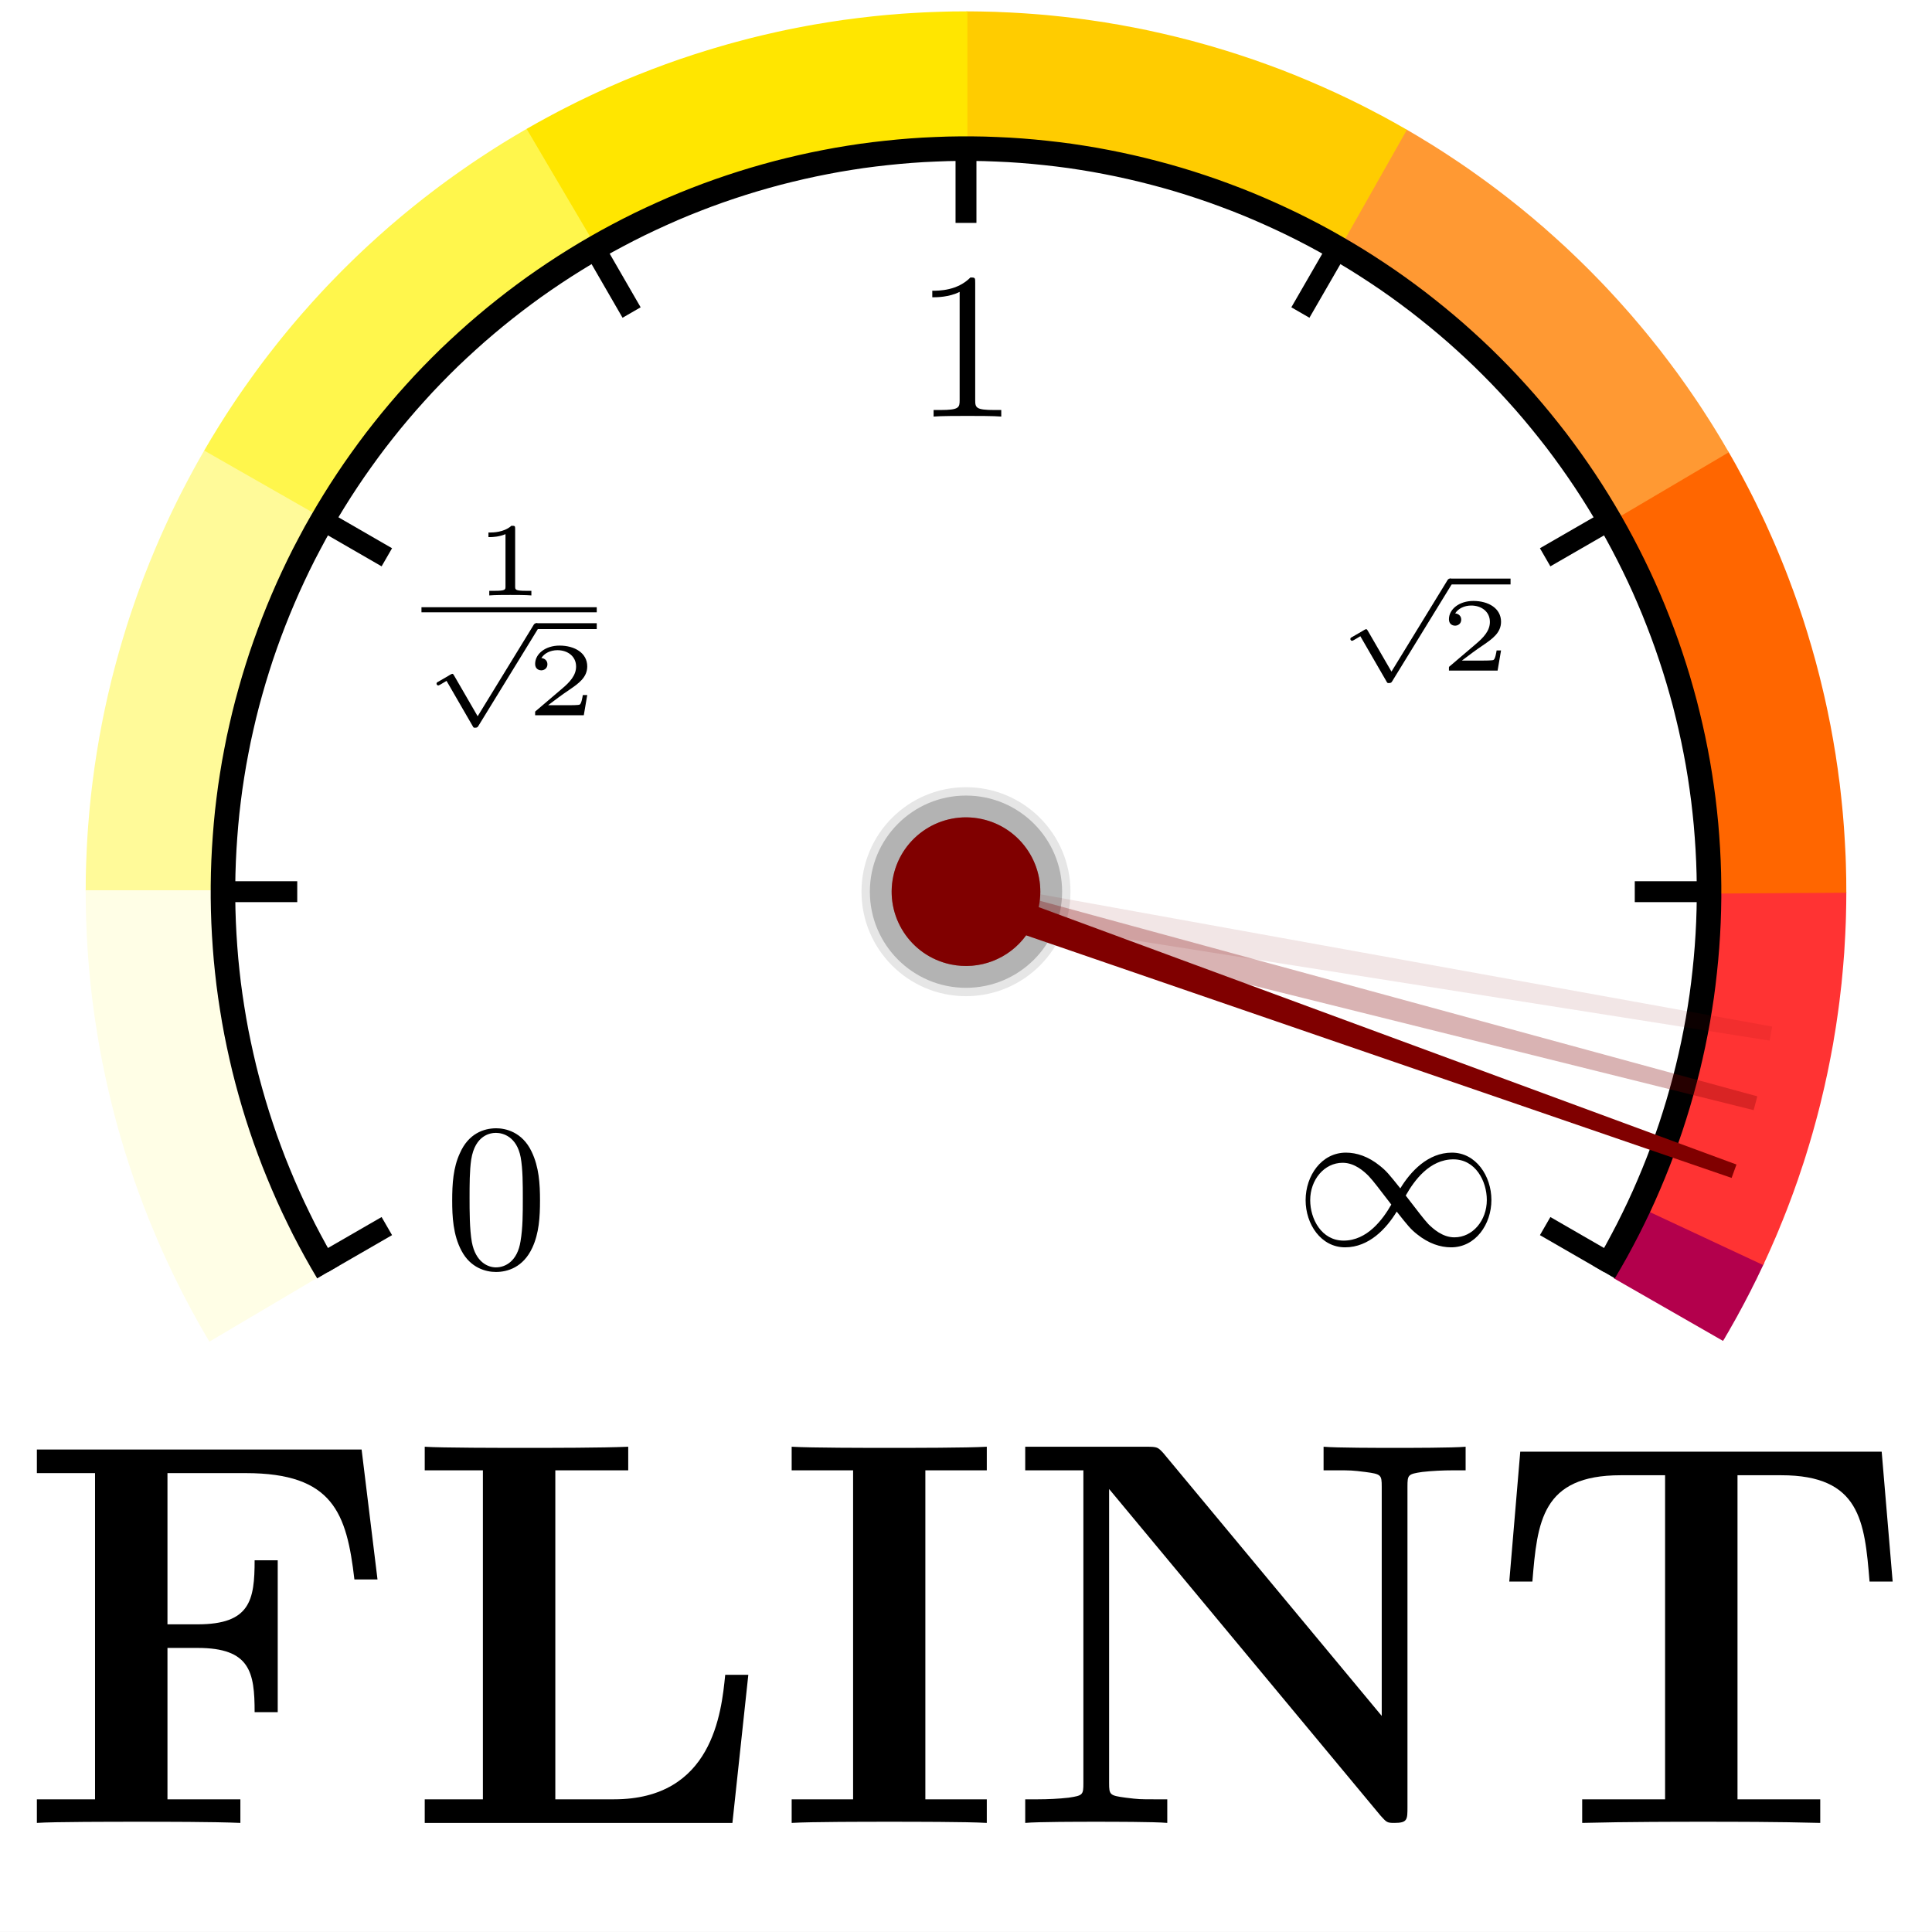 <?xml version="1.0" encoding="UTF-8"?>
<svg xmlns="http://www.w3.org/2000/svg" xmlns:xlink="http://www.w3.org/1999/xlink" width="184.252" height="184.251" viewBox="0 0 184.252 184.251">
<rect x="0" y="0" width="184.252" height="184.251" fill="#333333" stroke="none"/>
<defs>
<g>
<g id="glyph-0-0">
<path d="M 9.156 -6.375 C 9.156 -7.969 9.062 -9.562 8.359 -11.031 C 7.453 -12.953 5.812 -13.266 4.984 -13.266 C 3.781 -13.266 2.328 -12.75 1.516 -10.891 C 0.875 -9.516 0.781 -7.969 0.781 -6.375 C 0.781 -4.875 0.859 -3.094 1.672 -1.578 C 2.531 0.047 3.984 0.438 4.953 0.438 C 6.031 0.438 7.547 0.016 8.422 -1.875 C 9.062 -3.25 9.156 -4.797 9.156 -6.375 Z M 4.953 0 C 4.188 0 3.016 -0.5 2.656 -2.406 C 2.438 -3.609 2.438 -5.438 2.438 -6.609 C 2.438 -7.891 2.438 -9.203 2.594 -10.281 C 2.969 -12.656 4.469 -12.828 4.953 -12.828 C 5.625 -12.828 6.938 -12.469 7.312 -10.5 C 7.516 -9.391 7.516 -7.875 7.516 -6.609 C 7.516 -5.125 7.516 -3.766 7.297 -2.484 C 7 -0.594 5.859 0 4.953 0 Z M 4.953 0 "/>
</g>
<g id="glyph-0-1">
<path d="M 5.859 -12.75 C 5.859 -13.234 5.859 -13.266 5.406 -13.266 C 4.156 -12 2.406 -12 1.766 -12 L 1.766 -11.375 C 2.172 -11.375 3.344 -11.375 4.375 -11.891 L 4.375 -1.578 C 4.375 -0.859 4.328 -0.625 2.531 -0.625 L 1.891 -0.625 L 1.891 0 C 2.594 -0.062 4.328 -0.062 5.125 -0.062 C 5.922 -0.062 7.656 -0.062 8.344 0 L 8.344 -0.625 L 7.703 -0.625 C 5.922 -0.625 5.859 -0.844 5.859 -1.578 Z M 5.859 -12.75 "/>
</g>
<g id="glyph-1-0">
<path d="M 10.125 -5.406 C 9.047 -6.75 8.812 -7.047 8.188 -7.547 C 7.078 -8.453 5.953 -8.812 4.938 -8.812 C 2.609 -8.812 1.094 -6.609 1.094 -4.281 C 1.094 -1.984 2.562 0.219 4.859 0.219 C 7.156 0.219 8.812 -1.594 9.781 -3.188 C 10.859 -1.828 11.094 -1.531 11.719 -1.031 C 12.828 -0.141 13.938 0.219 14.969 0.219 C 17.297 0.219 18.812 -1.969 18.812 -4.297 C 18.812 -6.594 17.328 -8.812 15.047 -8.812 C 12.75 -8.812 11.094 -7 10.125 -5.406 Z M 10.641 -4.719 C 11.453 -6.156 12.922 -8.172 15.188 -8.172 C 17.297 -8.172 18.375 -6.094 18.375 -4.297 C 18.375 -2.344 17.031 -0.734 15.281 -0.734 C 14.125 -0.734 13.234 -1.578 12.812 -1.984 C 12.312 -2.531 11.859 -3.141 10.641 -4.719 Z M 9.266 -3.859 C 8.453 -2.438 6.969 -0.422 4.719 -0.422 C 2.609 -0.422 1.531 -2.484 1.531 -4.281 C 1.531 -6.234 2.875 -7.844 4.625 -7.844 C 5.781 -7.844 6.672 -7.016 7.094 -6.594 C 7.594 -6.062 8.047 -5.438 9.266 -3.859 Z M 9.266 -3.859 "/>
</g>
<g id="glyph-2-0">
<path d="M 3.969 -6.344 C 3.969 -6.641 3.938 -6.641 3.609 -6.641 C 2.906 -6 1.797 -6 1.594 -6 L 1.422 -6 L 1.422 -5.562 L 1.594 -5.562 C 1.828 -5.562 2.469 -5.594 3.047 -5.844 L 3.047 -0.859 C 3.047 -0.547 3.047 -0.438 2 -0.438 L 1.5 -0.438 L 1.5 0 C 2.047 -0.047 2.938 -0.047 3.516 -0.047 C 4.094 -0.047 4.969 -0.047 5.516 0 L 5.516 -0.438 L 5.031 -0.438 C 3.969 -0.438 3.969 -0.547 3.969 -0.859 Z M 3.969 -6.344 "/>
</g>
<g id="glyph-2-1">
<path d="M 5.875 -1.922 L 5.453 -1.922 C 5.422 -1.734 5.328 -1.109 5.156 -1.016 C 5.078 -0.953 4.25 -0.953 4.094 -0.953 L 2.141 -0.953 C 2.797 -1.453 3.531 -2 4.141 -2.406 C 5.031 -3.016 5.875 -3.594 5.875 -4.656 C 5.875 -5.938 4.672 -6.641 3.234 -6.641 C 1.891 -6.641 0.906 -5.859 0.906 -4.891 C 0.906 -4.359 1.344 -4.281 1.484 -4.281 C 1.75 -4.281 2.078 -4.453 2.078 -4.859 C 2.078 -5.219 1.812 -5.422 1.5 -5.453 C 1.781 -5.906 2.359 -6.203 3.031 -6.203 C 4 -6.203 4.812 -5.625 4.812 -4.641 C 4.812 -3.812 4.234 -3.172 3.453 -2.516 L 1.031 -0.453 C 0.922 -0.375 0.922 -0.375 0.906 -0.297 L 0.906 0 L 5.547 0 Z M 5.875 -1.922 "/>
</g>
<g id="glyph-3-0">
<path d="M 5.359 8.312 L 3.125 4.453 C 3.047 4.312 3.016 4.266 2.938 4.266 C 2.875 4.266 2.672 4.391 2.547 4.469 L 1.578 5.031 C 1.5 5.062 1.438 5.109 1.438 5.203 C 1.438 5.297 1.516 5.375 1.609 5.375 C 1.656 5.375 1.875 5.25 2 5.172 L 2.391 4.938 L 4.875 9.234 C 4.969 9.406 4.969 9.406 5.125 9.406 C 5.328 9.406 5.375 9.328 5.438 9.219 L 11.125 -0.047 C 11.219 -0.203 11.219 -0.219 11.219 -0.281 C 11.219 -0.422 11.094 -0.562 10.953 -0.562 C 10.781 -0.562 10.719 -0.438 10.672 -0.359 Z M 5.359 8.312 "/>
</g>
<g id="glyph-4-0">
<path d="M 32.953 -35.609 L 1.984 -35.609 L 1.984 -33.359 L 7.531 -33.359 L 7.531 -2.25 L 1.984 -2.25 L 1.984 0 C 3.5 -0.109 9.469 -0.109 11.406 -0.109 C 14.172 -0.109 18.828 -0.109 21.391 0 L 21.391 -2.25 L 14.438 -2.25 L 14.438 -16.688 L 17.312 -16.688 C 22.328 -16.688 22.75 -14.375 22.75 -10.562 L 24.953 -10.562 L 24.953 -25.047 L 22.75 -25.047 C 22.75 -21.234 22.328 -18.938 17.312 -18.938 L 14.438 -18.938 L 14.438 -33.359 L 21.906 -33.359 C 30.234 -33.359 31.531 -29.547 32.266 -23.219 L 34.469 -23.219 Z M 32.953 -35.609 "/>
</g>
<g id="glyph-4-1">
<path d="M 32.844 -14.125 L 30.641 -14.125 C 30.281 -10.516 29.438 -2.25 20.031 -2.25 L 14.438 -2.25 L 14.438 -33.625 L 21.391 -33.625 L 21.391 -35.875 C 18.828 -35.766 14.172 -35.766 11.406 -35.766 C 9.469 -35.766 3.5 -35.766 1.984 -35.875 L 1.984 -33.625 L 7.531 -33.625 L 7.531 -2.25 L 1.984 -2.25 L 1.984 0 L 31.328 0 Z M 32.844 -14.125 "/>
</g>
<g id="glyph-4-2">
<path d="M 14.375 -33.625 L 20.234 -33.625 L 20.234 -35.875 C 18.359 -35.766 13.125 -35.766 10.938 -35.766 C 8.734 -35.766 3.5 -35.766 1.625 -35.875 L 1.625 -33.625 L 7.484 -33.625 L 7.484 -2.25 L 1.625 -2.25 L 1.625 0 C 3.5 -0.109 8.734 -0.109 10.938 -0.109 C 13.125 -0.109 18.359 -0.109 20.234 0 L 20.234 -2.25 L 14.375 -2.25 Z M 14.375 -33.625 "/>
</g>
<g id="glyph-4-3">
<path d="M 15.172 -35.25 C 14.641 -35.828 14.594 -35.875 13.547 -35.875 L 1.984 -35.875 L 1.984 -33.625 L 7.531 -33.625 L 7.531 -3.812 C 7.531 -2.672 7.484 -2.609 6.125 -2.406 C 5.172 -2.297 4.125 -2.25 3.188 -2.25 L 1.984 -2.25 L 1.984 0 C 3.188 -0.109 7.266 -0.109 8.734 -0.109 C 10.203 -0.109 14.328 -0.109 15.531 0 L 15.531 -2.25 L 14.328 -2.25 C 12.922 -2.25 12.812 -2.25 11.562 -2.406 C 10.047 -2.609 9.984 -2.672 9.984 -3.812 L 9.984 -31.844 L 35.875 -0.688 C 36.453 -0.047 36.5 0 37.188 0 C 38.438 0 38.438 -0.312 38.438 -1.516 L 38.438 -32.062 C 38.438 -33.203 38.484 -33.266 39.844 -33.469 C 40.797 -33.578 41.844 -33.625 42.781 -33.625 L 43.984 -33.625 L 43.984 -35.875 C 42.781 -35.766 38.703 -35.766 37.234 -35.766 C 35.766 -35.766 31.641 -35.766 30.438 -35.875 L 30.438 -33.625 L 31.641 -33.625 C 33.047 -33.625 33.156 -33.625 34.406 -33.469 C 35.922 -33.266 35.984 -33.203 35.984 -32.062 L 35.984 -10.203 Z M 15.172 -35.25 "/>
</g>
<g id="glyph-4-4">
<path d="M 37.656 -35.406 L 3.188 -35.406 L 2.141 -23.016 L 4.344 -23.016 C 4.812 -28.719 5.234 -33.156 12.766 -33.156 L 17 -33.156 L 17 -2.25 L 9.094 -2.25 L 9.094 0 C 13.281 -0.109 18.672 -0.109 20.453 -0.109 C 23.641 -0.109 27.609 -0.109 31.797 0 L 31.797 -2.25 L 23.906 -2.25 L 23.906 -33.156 L 28.078 -33.156 C 35.609 -33.156 36.031 -28.766 36.5 -23.016 L 38.703 -23.016 Z M 37.656 -35.406 "/>
</g>
</g>
<clipPath id="clip-0">
<path clip-rule="nonzero" d="M 0 0 L 184.254 0 L 184.254 184.25 L 0 184.25 Z M 0 0 "/>
</clipPath>
<clipPath id="clip-1">
<path clip-rule="nonzero" d="M 0 0 L 184.254 0 L 184.254 155 L 0 155 Z M 0 0 "/>
</clipPath>
</defs>
<g clip-path="url(#clip-0)">
<rect x="-18.425" y="-18.425" width="221.102" height="221.101" fill="rgb(100%, 100%, 100%)" fill-opacity="1"/>
<path fill="none" stroke-width="12.005" stroke-linecap="butt" stroke-linejoin="miter" stroke="rgb(70%, 0%, 29.999%)" stroke-opacity="1" stroke-miterlimit="10" d="M 66.991 -39.856 L 67.054 -39.746 L 67.116 -39.641 L 67.183 -39.535 L 67.241 -39.426 L 67.304 -39.32 L 67.37 -39.211 L 67.495 -39 L 67.558 -38.891 L 67.616 -38.785 L 67.741 -38.566 L 67.8 -38.461 L 67.925 -38.242 L 67.983 -38.137 L 68.108 -37.918 L 68.226 -37.699 L 68.288 -37.594 L 68.522 -37.156 L 68.585 -37.047 L 68.936 -36.391 L 68.991 -36.281 L 69.05 -36.168 L 69.108 -36.059 L 69.163 -35.949 L 69.28 -35.731 L 69.335 -35.617 L 69.452 -35.398 L 69.507 -35.289 L 69.561 -35.176 L 69.616 -35.066 L 69.671 -34.953 L 69.726 -34.844 L 69.784 -34.734 L 69.894 -34.508 L 69.948 -34.398 L 70.007 -34.289 L 70.061 -34.176 L 70.112 -34.063 L 70.167 -33.953 L 70.276 -33.727 L 70.327 -33.617 L 70.382 -33.504 L 70.433 -33.391 L 70.487 -33.281 L 70.597 -33.055 L 70.647 -32.941 " transform="matrix(1, 0, 0, -1, 92.126, 85.039)"/>
<path fill="none" stroke-width="12.005" stroke-linecap="butt" stroke-linejoin="miter" stroke="rgb(100%, 20%, 20%)" stroke-opacity="1" stroke-miterlimit="10" d="M 70.589 -33.066 L 70.819 -32.574 L 71.042 -32.082 L 71.265 -31.586 L 71.479 -31.09 L 71.698 -30.594 L 71.909 -30.094 L 72.112 -29.59 L 72.319 -29.09 L 72.718 -28.082 L 73.101 -27.066 L 73.288 -26.559 L 73.468 -26.047 L 73.651 -25.539 L 73.995 -24.508 L 74.167 -23.996 L 74.331 -23.481 L 74.651 -22.441 L 74.956 -21.402 L 75.245 -20.356 L 75.386 -19.832 L 75.522 -19.309 L 75.655 -18.781 L 75.78 -18.254 L 75.905 -17.731 L 76.03 -17.199 L 76.144 -16.672 L 76.261 -16.145 L 76.37 -15.613 L 76.476 -15.082 L 76.581 -14.547 L 76.679 -14.016 L 76.78 -13.481 L 76.866 -12.949 L 76.956 -12.414 L 77.042 -11.879 L 77.12 -11.34 L 77.198 -10.805 L 77.272 -10.266 L 77.343 -9.731 L 77.53 -8.113 L 77.632 -7.035 L 77.679 -6.496 L 77.722 -5.953 L 77.765 -5.414 L 77.796 -4.875 L 77.827 -4.332 L 77.858 -3.793 L 77.905 -2.707 L 77.921 -2.168 L 77.944 -1.082 L 77.948 -0.543 L 77.952 -0 " transform="matrix(1, 0, 0, -1, 92.126, 85.039)"/>
<path fill="none" stroke-width="12.005" stroke-linecap="butt" stroke-linejoin="miter" stroke="rgb(100%, 39.999%, 0%)" stroke-opacity="1" stroke-miterlimit="10" d="M 77.952 -0.137 L 77.948 0.516 L 77.944 1.164 L 77.913 2.461 L 77.89 3.109 L 77.858 3.762 L 77.823 4.41 L 77.784 5.059 L 77.741 5.707 L 77.69 6.355 L 77.636 7.004 L 77.573 7.652 L 77.507 8.297 L 77.436 8.941 L 77.362 9.59 L 77.272 10.234 L 77.19 10.879 L 77.093 11.519 L 76.999 12.164 L 76.89 12.805 L 76.784 13.445 L 76.667 14.086 L 76.55 14.723 L 76.421 15.359 L 76.292 16 L 76.155 16.633 L 76.015 17.266 L 75.866 17.902 L 75.714 18.531 L 75.558 19.164 L 75.229 20.422 L 74.878 21.672 L 74.69 22.297 L 74.507 22.918 L 74.116 24.16 L 73.909 24.777 L 73.702 25.391 L 73.265 26.617 L 72.811 27.836 L 72.577 28.441 L 72.335 29.047 L 72.093 29.644 L 71.843 30.246 L 71.589 30.844 L 71.327 31.441 L 71.061 32.035 L 70.796 32.625 L 70.519 33.215 L 69.956 34.387 L 69.667 34.969 L 69.374 35.547 L 69.073 36.125 L 68.769 36.699 L 68.46 37.273 L 68.151 37.844 L 67.831 38.41 L 67.507 38.973 " transform="matrix(1, 0, 0, -1, 92.126, 85.039)"/>
<path fill="none" stroke-width="12.005" stroke-linecap="butt" stroke-linejoin="miter" stroke="rgb(100%, 59.999%, 20%)" stroke-opacity="1" stroke-miterlimit="10" d="M 67.577 38.855 L 67.245 39.418 L 66.917 39.98 L 66.581 40.535 L 66.241 41.09 L 65.897 41.641 L 65.194 42.734 L 64.835 43.277 L 64.472 43.812 L 64.104 44.348 L 63.733 44.883 L 63.354 45.414 L 62.976 45.941 L 62.589 46.461 L 62.198 46.984 L 61.409 48.016 L 60.597 49.031 L 60.187 49.535 L 59.772 50.035 L 58.929 51.027 L 58.499 51.516 L 58.069 52 L 57.632 52.484 L 57.194 52.961 L 56.753 53.437 L 56.304 53.91 L 55.397 54.84 L 54.937 55.301 L 54.472 55.758 L 54.007 56.207 L 53.538 56.656 L 53.065 57.102 L 52.104 57.977 L 51.616 58.41 L 51.132 58.84 L 50.636 59.262 L 50.144 59.684 L 49.64 60.098 L 49.14 60.512 L 48.632 60.918 L 48.12 61.324 L 47.608 61.723 L 47.093 62.117 L 46.573 62.508 L 46.05 62.894 L 44.995 63.652 L 44.464 64.027 L 43.929 64.394 L 43.39 64.758 L 42.847 65.117 L 42.304 65.473 L 41.757 65.824 L 41.206 66.172 L 40.651 66.508 L 40.097 66.848 L 39.538 67.18 L 38.976 67.508 " transform="matrix(1, 0, 0, -1, 92.126, 85.039)"/>
<path fill="none" stroke-width="12.005" stroke-linecap="butt" stroke-linejoin="miter" stroke="rgb(100%, 79.999%, 0%)" stroke-opacity="1" stroke-miterlimit="10" d="M 39.093 67.441 L 38.526 67.762 L 37.964 68.082 L 36.823 68.707 L 36.245 69.008 L 35.671 69.309 L 35.093 69.605 L 34.511 69.894 L 33.925 70.18 L 33.339 70.461 L 32.749 70.738 L 32.159 71.004 L 31.565 71.273 L 30.968 71.531 L 30.374 71.789 L 29.171 72.289 L 28.565 72.527 L 27.964 72.766 L 26.745 73.219 L 26.136 73.437 L 25.522 73.656 L 24.288 74.07 L 23.671 74.269 L 23.05 74.465 L 22.429 74.652 L 21.804 74.84 L 20.554 75.191 L 19.925 75.363 L 18.667 75.684 L 18.034 75.836 L 17.401 75.984 L 16.765 76.125 L 16.132 76.266 L 14.858 76.523 L 14.218 76.641 L 13.581 76.762 L 12.94 76.867 L 12.3 76.977 L 11.655 77.074 L 11.011 77.168 L 10.37 77.258 L 9.726 77.344 L 9.077 77.422 L 8.433 77.492 L 7.784 77.559 L 7.14 77.625 L 6.491 77.68 L 5.843 77.73 L 5.194 77.777 L 4.546 77.816 L 3.897 77.852 L 3.249 77.879 L 2.601 77.91 L 1.948 77.926 L 1.3 77.941 L 0.651 77.949 L -0.001 77.953 " transform="matrix(1, 0, 0, -1, 92.126, 85.039)"/>
<path fill="none" stroke-width="12.005" stroke-linecap="butt" stroke-linejoin="miter" stroke="rgb(100%, 89.999%, 0%)" stroke-opacity="1" stroke-miterlimit="10" d="M 0.136 77.949 L -0.513 77.949 L -1.161 77.945 L -1.813 77.93 L -2.462 77.91 L -3.11 77.887 L -3.763 77.859 L -4.411 77.824 L -5.06 77.785 L -5.708 77.742 L -6.356 77.687 L -7.001 77.637 L -7.649 77.574 L -8.298 77.508 L -9.587 77.359 L -10.231 77.273 L -10.876 77.191 L -11.521 77.094 L -12.161 76.996 L -13.442 76.785 L -14.087 76.668 L -14.724 76.547 L -15.36 76.422 L -15.997 76.293 L -16.634 76.156 L -17.267 76.012 L -17.903 75.867 L -18.532 75.715 L -19.165 75.559 L -19.794 75.394 L -20.423 75.227 L -21.048 75.055 L -21.673 74.875 L -22.298 74.691 L -22.919 74.504 L -24.161 74.113 L -24.774 73.906 L -25.392 73.703 L -26.618 73.266 L -27.837 72.812 L -28.439 72.574 L -29.048 72.336 L -29.646 72.09 L -30.247 71.844 L -31.442 71.328 L -32.036 71.062 L -32.626 70.793 L -33.216 70.519 L -34.388 69.957 L -34.97 69.664 L -35.548 69.371 L -36.126 69.074 L -36.7 68.769 L -37.271 68.461 L -37.845 68.148 L -38.411 67.828 L -38.974 67.508 " transform="matrix(1, 0, 0, -1, 92.126, 85.039)"/>
<path fill="none" stroke-width="12.005" stroke-linecap="butt" stroke-linejoin="miter" stroke="rgb(100%, 96.429%, 30%)" stroke-opacity="1" stroke-miterlimit="10" d="M -38.856 67.578 L -39.419 67.246 L -39.978 66.918 L -40.536 66.582 L -41.091 66.242 L -41.638 65.898 L -42.188 65.547 L -43.274 64.836 L -43.813 64.473 L -44.884 63.73 L -45.411 63.355 L -45.942 62.973 L -46.462 62.59 L -46.985 62.199 L -47.501 61.805 L -48.017 61.406 L -48.524 61.004 L -49.032 60.598 L -49.536 60.187 L -50.036 59.773 L -51.028 58.93 L -51.517 58.5 L -52.001 58.07 L -52.962 57.195 L -53.438 56.75 L -53.907 56.305 L -54.376 55.852 L -54.841 55.394 L -55.302 54.937 L -56.208 54.008 L -56.657 53.539 L -57.103 53.062 L -57.54 52.586 L -57.978 52.105 L -58.407 51.617 L -58.841 51.129 L -59.263 50.637 L -59.685 50.141 L -60.099 49.641 L -60.513 49.137 L -60.919 48.633 L -61.321 48.121 L -61.724 47.605 L -62.118 47.094 L -62.509 46.574 L -62.892 46.051 L -63.274 45.523 L -63.649 44.996 L -64.028 44.461 L -64.396 43.926 L -64.759 43.391 L -65.118 42.848 L -65.474 42.305 L -65.825 41.754 L -66.169 41.207 L -66.849 40.098 L -67.177 39.539 L -67.509 38.977 " transform="matrix(1, 0, 0, -1, 92.126, 85.039)"/>
<path fill="none" stroke-width="12.005" stroke-linecap="butt" stroke-linejoin="miter" stroke="rgb(100%, 97.96%, 60.001%)" stroke-opacity="1" stroke-miterlimit="10" d="M -67.439 39.094 L -67.763 38.527 L -68.083 37.961 L -68.396 37.394 L -68.704 36.82 L -69.009 36.246 L -69.31 35.668 L -69.606 35.094 L -69.896 34.512 L -70.181 33.926 L -70.462 33.34 L -70.735 32.75 L -71.005 32.16 L -71.274 31.566 L -71.79 30.371 L -72.036 29.773 L -72.286 29.172 L -72.524 28.566 L -72.763 27.965 L -72.993 27.355 L -73.22 26.746 L -73.439 26.133 L -73.653 25.519 L -73.864 24.906 L -74.071 24.289 L -74.271 23.672 L -74.462 23.051 L -74.653 22.426 L -74.837 21.805 L -75.017 21.18 L -75.189 20.555 L -75.36 19.926 L -75.524 19.297 L -75.685 18.668 L -75.833 18.035 L -75.985 17.402 L -76.126 16.766 L -76.263 16.133 L -76.396 15.496 L -76.521 14.859 L -76.642 14.219 L -76.759 13.578 L -76.868 12.937 L -76.974 12.301 L -77.169 11.012 L -77.341 9.723 L -77.419 9.078 L -77.493 8.434 L -77.56 7.785 L -77.622 7.141 L -77.731 5.844 L -77.778 5.195 L -77.817 4.547 L -77.853 3.898 L -77.88 3.25 L -77.907 2.598 L -77.927 1.949 L -77.942 1.301 L -77.946 0.648 L -77.95 -0 " transform="matrix(1, 0, 0, -1, 92.126, 85.039)"/>
<path fill="none" stroke-width="12.005" stroke-linecap="butt" stroke-linejoin="miter" stroke="rgb(100%, 99.489%, 90.001%)" stroke-opacity="1" stroke-miterlimit="10" d="M -77.95 0.137 L -77.95 -0.527 L -77.942 -1.195 L -77.927 -1.859 L -77.911 -2.527 L -77.884 -3.191 L -77.856 -3.859 L -77.778 -5.188 L -77.731 -5.852 L -77.677 -6.516 L -77.618 -7.18 L -77.556 -7.844 L -77.485 -8.504 L -77.411 -9.168 L -77.329 -9.828 L -77.243 -10.488 L -77.149 -11.149 L -77.048 -11.809 L -76.946 -12.465 L -76.837 -13.125 L -76.724 -13.781 L -76.603 -14.434 L -76.478 -15.09 L -76.345 -15.742 L -76.208 -16.395 L -76.064 -17.047 L -75.915 -17.695 L -75.763 -18.34 L -75.603 -18.988 L -75.439 -19.633 L -75.267 -20.281 L -75.091 -20.922 L -74.911 -21.563 L -74.72 -22.199 L -74.532 -22.84 L -74.329 -23.477 L -74.13 -24.109 L -73.708 -25.375 L -73.263 -26.633 L -73.028 -27.254 L -72.798 -27.879 L -72.552 -28.5 L -72.31 -29.117 L -72.056 -29.734 L -71.798 -30.348 L -71.536 -30.961 L -71.271 -31.574 L -70.997 -32.18 L -70.72 -32.785 L -70.149 -33.988 L -69.856 -34.586 L -69.56 -35.184 L -69.255 -35.777 L -68.946 -36.367 L -68.634 -36.953 L -67.993 -38.125 L -67.329 -39.281 L -66.989 -39.856 " transform="matrix(1, 0, 0, -1, 92.126, 85.039)"/>
</g>
<g clip-path="url(#clip-1)">
<path fill="none" stroke-width="2.341" stroke-linecap="butt" stroke-linejoin="miter" stroke="rgb(0%, 0%, 0%)" stroke-opacity="1" stroke-miterlimit="10" d="M 60.87 -36.285 L 61.46 -35.273 L 62.038 -34.254 L 62.593 -33.223 L 63.136 -32.184 L 63.659 -31.133 L 64.167 -30.078 L 64.655 -29.012 L 65.124 -27.938 L 65.577 -26.856 L 66.011 -25.77 L 66.429 -24.676 L 66.827 -23.574 L 67.21 -22.465 L 67.569 -21.352 L 67.913 -20.231 L 68.237 -19.106 L 68.546 -17.973 L 68.835 -16.836 L 69.104 -15.695 L 69.354 -14.551 L 69.585 -13.402 L 69.8 -12.25 L 69.991 -11.094 L 70.167 -9.938 L 70.319 -8.774 L 70.452 -7.609 L 70.569 -6.445 L 70.667 -5.277 L 70.745 -4.109 L 70.804 -2.938 L 70.843 -1.766 L 70.862 -0.598 L 70.862 0.574 L 70.843 1.746 L 70.804 2.918 L 70.745 4.09 L 70.667 5.258 L 70.573 6.426 L 70.456 7.594 L 70.323 8.754 L 70.167 9.918 L 69.995 11.078 L 69.804 12.23 L 69.589 13.387 L 69.358 14.535 L 69.108 15.676 L 68.839 16.816 L 68.554 17.953 L 68.245 19.086 L 67.921 20.211 L 67.577 21.332 L 67.214 22.445 L 66.835 23.555 L 66.436 24.656 L 66.019 25.75 L 65.585 26.84 L 65.132 27.922 L 64.663 28.996 L 64.175 30.059 L 63.667 31.117 L 63.144 32.164 L 62.604 33.203 L 62.046 34.234 L 61.472 35.258 L 60.878 36.269 L 60.272 37.269 L 59.647 38.262 L 59.007 39.242 L 58.347 40.215 L 57.675 41.172 L 56.987 42.121 L 56.284 43.059 L 55.562 43.98 L 54.827 44.894 L 54.077 45.797 L 53.315 46.684 L 52.534 47.559 L 51.741 48.422 L 50.937 49.269 L 50.112 50.105 L 49.276 50.93 L 48.429 51.734 L 47.565 52.527 L 46.69 53.309 L 45.804 54.07 L 44.901 54.82 L 43.987 55.555 L 43.065 56.277 L 42.128 56.98 L 41.179 57.672 L 40.222 58.344 L 39.249 59 L 38.269 59.641 L 37.28 60.266 L 36.276 60.875 L 35.265 61.465 L 34.245 62.043 L 33.214 62.602 L 32.175 63.141 L 31.128 63.664 L 30.069 64.168 L 29.003 64.656 L 27.929 65.129 L 26.851 65.582 L 25.761 66.016 L 24.667 66.43 L 23.565 66.832 L 22.456 67.211 L 21.343 67.574 L 20.222 67.918 L 19.097 68.242 L 17.964 68.547 L 16.827 68.836 L 15.687 69.105 L 14.546 69.355 L 13.394 69.586 L 12.241 69.801 L 11.085 69.992 L 9.929 70.168 L 8.765 70.32 L 7.601 70.453 L 6.436 70.57 L 5.269 70.668 L 4.097 70.746 L 2.929 70.801 L 1.757 70.844 L 0.585 70.863 L -0.583 70.863 L -1.755 70.844 L -2.927 70.801 L -4.099 70.746 L -5.267 70.668 L -6.435 70.57 L -7.599 70.453 L -8.763 70.32 L -9.927 70.168 L -11.087 69.992 L -12.239 69.801 L -13.392 69.586 L -14.544 69.355 L -15.688 69.105 L -16.825 68.836 L -17.962 68.551 L -19.095 68.242 L -20.22 67.918 L -21.341 67.574 L -22.458 67.211 L -23.564 66.832 L -24.665 66.434 L -25.759 66.016 L -26.849 65.582 L -27.931 65.129 L -29.001 64.656 L -30.067 64.168 L -31.126 63.664 L -32.173 63.141 L -33.212 62.598 L -34.243 62.043 L -35.267 61.465 L -36.278 60.875 L -37.278 60.266 L -38.271 59.641 L -39.251 59 L -40.22 58.344 L -41.181 57.672 L -42.13 56.98 L -43.063 56.277 L -43.989 55.555 L -44.903 54.82 L -45.802 54.07 L -46.688 53.309 L -47.563 52.527 L -48.427 51.734 L -49.278 50.93 L -50.114 50.105 L -50.935 49.269 L -51.743 48.422 L -52.532 47.559 L -53.313 46.684 L -54.075 45.797 L -54.829 44.894 L -55.563 43.98 L -56.282 43.059 L -56.985 42.121 L -57.673 41.172 L -58.349 40.211 L -59.005 39.242 L -59.646 38.262 L -60.271 37.269 L -60.88 36.269 L -61.47 35.258 L -62.048 34.238 L -62.603 33.203 L -63.146 32.168 L -63.669 31.117 L -64.173 30.059 L -64.661 28.996 L -65.13 27.922 L -65.583 26.84 L -66.017 25.754 L -66.435 24.656 L -66.833 23.555 L -67.216 22.445 L -67.575 21.332 L -67.919 20.211 L -68.243 19.086 L -68.552 17.957 L -68.841 16.816 L -69.106 15.68 L -69.36 14.535 L -69.587 13.387 L -69.802 12.234 L -69.993 11.078 L -70.169 9.918 L -70.321 8.758 L -70.458 7.594 L -70.571 6.426 L -70.665 5.258 L -70.743 4.09 L -70.802 2.918 L -70.841 1.746 L -70.86 0.578 L -70.86 -0.594 L -70.841 -1.766 L -70.802 -2.938 L -70.743 -4.106 L -70.665 -5.277 L -70.571 -6.445 L -70.454 -7.609 L -70.321 -8.774 L -70.165 -9.934 L -69.989 -11.094 L -69.798 -12.25 L -69.587 -13.402 L -69.353 -14.551 L -69.103 -15.695 L -68.837 -16.836 L -68.548 -17.973 L -68.239 -19.106 L -67.915 -20.231 L -67.571 -21.352 L -67.208 -22.465 L -66.829 -23.574 L -66.427 -24.676 L -66.013 -25.77 L -65.575 -26.856 L -65.122 -27.938 L -64.653 -29.012 L -64.165 -30.078 L -63.657 -31.133 L -63.138 -32.184 L -62.595 -33.223 L -62.036 -34.254 L -61.462 -35.273 L -60.868 -36.285 " transform="matrix(1, 0, 0, -1, 92.126, 85.039)"/>
</g>
<path fill="none" stroke-width="1.993" stroke-linecap="butt" stroke-linejoin="miter" stroke="rgb(0%, 0%, 0%)" stroke-opacity="1" stroke-miterlimit="10" d="M 61.374 -35.434 L 55.233 -31.891 " transform="matrix(1, 0, 0, -1, 92.126, 85.039)"/>
<path fill="none" stroke-width="1.993" stroke-linecap="butt" stroke-linejoin="miter" stroke="rgb(0%, 0%, 0%)" stroke-opacity="1" stroke-miterlimit="10" d="M 70.866 -0 L 63.78 -0 " transform="matrix(1, 0, 0, -1, 92.126, 85.039)"/>
<path fill="none" stroke-width="1.993" stroke-linecap="butt" stroke-linejoin="miter" stroke="rgb(0%, 0%, 0%)" stroke-opacity="1" stroke-miterlimit="10" d="M 61.374 35.434 L 55.233 31.891 " transform="matrix(1, 0, 0, -1, 92.126, 85.039)"/>
<path fill="none" stroke-width="1.993" stroke-linecap="butt" stroke-linejoin="miter" stroke="rgb(0%, 0%, 0%)" stroke-opacity="1" stroke-miterlimit="10" d="M 35.433 61.371 L 31.89 55.234 " transform="matrix(1, 0, 0, -1, 92.126, 85.039)"/>
<path fill="none" stroke-width="1.993" stroke-linecap="butt" stroke-linejoin="miter" stroke="rgb(0%, 0%, 0%)" stroke-opacity="1" stroke-miterlimit="10" d="M -0.001 70.867 L -0.001 63.781 " transform="matrix(1, 0, 0, -1, 92.126, 85.039)"/>
<path fill="none" stroke-width="1.993" stroke-linecap="butt" stroke-linejoin="miter" stroke="rgb(0%, 0%, 0%)" stroke-opacity="1" stroke-miterlimit="10" d="M -35.435 61.371 L -31.892 55.234 " transform="matrix(1, 0, 0, -1, 92.126, 85.039)"/>
<path fill="none" stroke-width="1.993" stroke-linecap="butt" stroke-linejoin="miter" stroke="rgb(0%, 0%, 0%)" stroke-opacity="1" stroke-miterlimit="10" d="M -61.372 35.434 L -55.235 31.891 " transform="matrix(1, 0, 0, -1, 92.126, 85.039)"/>
<path fill="none" stroke-width="1.993" stroke-linecap="butt" stroke-linejoin="miter" stroke="rgb(0%, 0%, 0%)" stroke-opacity="1" stroke-miterlimit="10" d="M -70.868 -0 L -63.778 -0 " transform="matrix(1, 0, 0, -1, 92.126, 85.039)"/>
<path fill="none" stroke-width="1.993" stroke-linecap="butt" stroke-linejoin="miter" stroke="rgb(0%, 0%, 0%)" stroke-opacity="1" stroke-miterlimit="10" d="M -61.372 -35.434 L -55.235 -31.891 " transform="matrix(1, 0, 0, -1, 92.126, 85.039)"/>
<g fill="rgb(0%, 0%, 0%)" fill-opacity="1">
<use xlink:href="#glyph-0-0" x="42.344" y="120.868"/>
</g>
<g fill="rgb(0%, 0%, 0%)" fill-opacity="1">
<use xlink:href="#glyph-0-1" x="87.145" y="39.727"/>
</g>
<g fill="rgb(0%, 0%, 0%)" fill-opacity="1">
<use xlink:href="#glyph-1-0" x="123.421" y="118.737"/>
</g>
<g fill="rgb(0%, 0%, 0%)" fill-opacity="1">
<use xlink:href="#glyph-2-0" x="45.161" y="56.784"/>
</g>
<path fill="none" stroke-width="0.242" stroke-linecap="butt" stroke-linejoin="miter" stroke="rgb(0%, 0%, 0%)" stroke-opacity="1" stroke-miterlimit="10" d="M 0 0.001 L 8.358 0.001 " transform="matrix(2, 0, 0, -2, 40.195, 58.154)"/>
<g fill="rgb(0%, 0%, 0%)" fill-opacity="1">
<use xlink:href="#glyph-3-0" x="40.195" y="59.996"/>
</g>
<path fill="none" stroke-width="0.279" stroke-linecap="butt" stroke-linejoin="miter" stroke="rgb(0%, 0%, 0%)" stroke-opacity="1" stroke-miterlimit="10" d="M 0 0.001 L 2.893 0.001 " transform="matrix(2, 0, 0, -2, 51.125, 59.716)"/>
<g fill="rgb(0%, 0%, 0%)" fill-opacity="1">
<use xlink:href="#glyph-2-1" x="50.129" y="68.21"/>
</g>
<g fill="rgb(0%, 0%, 0%)" fill-opacity="1">
<use xlink:href="#glyph-3-0" x="127.343" y="55.738"/>
</g>
<path fill="none" stroke-width="0.279" stroke-linecap="butt" stroke-linejoin="miter" stroke="rgb(0%, 0%, 0%)" stroke-opacity="1" stroke-miterlimit="10" d="M -0.001 0 L 2.892 0 " transform="matrix(2, 0, 0, -2, 138.275, 55.458)"/>
<g fill="rgb(0%, 0%, 0%)" fill-opacity="1">
<use xlink:href="#glyph-2-1" x="137.277" y="63.952"/>
</g>
<path fill-rule="nonzero" fill="rgb(70%, 70%, 70%)" fill-opacity="1" stroke-width="0.797" stroke-linecap="butt" stroke-linejoin="miter" stroke="rgb(89.999%, 89.999%, 89.999%)" stroke-opacity="1" stroke-miterlimit="10" d="M 9.565 -0 C 9.565 5.285 5.284 9.566 -0.001 9.566 C -5.282 9.566 -9.567 5.285 -9.567 -0 C -9.567 -5.285 -5.282 -9.566 -0.001 -9.566 C 5.284 -9.566 9.565 -5.285 9.565 -0 Z M 9.565 -0 " transform="matrix(1, 0, 0, -1, 92.126, 85.039)"/>
<path fill-rule="nonzero" fill="rgb(50%, 0%, 0%)" fill-opacity="0.1" d="M 99.207 85.285 C 99.344 81.375 96.285 78.094 92.371 77.957 C 88.461 77.82 85.18 80.879 85.043 84.789 C 84.906 88.703 87.965 91.984 91.879 92.121 C 94.676 92.219 97.27 90.66 98.496 88.145 L 168.77 99.242 L 169.008 97.902 Z M 99.207 85.285 "/>
<path fill-rule="nonzero" fill="rgb(50%, 0%, 0%)" fill-opacity="0.3" d="M 99.16 85.902 C 99.637 82.016 96.875 78.48 92.988 78.004 C 89.105 77.527 85.57 80.289 85.09 84.176 C 84.613 88.059 87.379 91.594 91.262 92.074 C 94.039 92.414 96.758 91.086 98.199 88.688 L 167.242 105.871 L 167.594 104.555 Z M 99.16 85.902 "/>
<path fill-rule="nonzero" fill="rgb(50%, 0%, 0%)" fill-opacity="1" d="M 99.059 86.512 C 99.871 82.684 97.426 78.918 93.598 78.105 C 89.77 77.293 86.008 79.734 85.191 83.566 C 84.379 87.395 86.824 91.156 90.652 91.969 C 93.391 92.551 96.215 91.469 97.859 89.203 L 165.141 112.336 L 165.605 111.059 Z M 99.059 86.512 "/>
<g fill="rgb(0%, 0%, 0%)" fill-opacity="1">
<use xlink:href="#glyph-4-0" x="1.533" y="173.848"/>
<use xlink:href="#glyph-4-1" x="38.522" y="173.848"/>
<use xlink:href="#glyph-4-2" x="73.875" y="173.848"/>
<use xlink:href="#glyph-4-3" x="95.79" y="173.848"/>
<use xlink:href="#glyph-4-4" x="141.797" y="173.848"/>
</g>
</svg>
